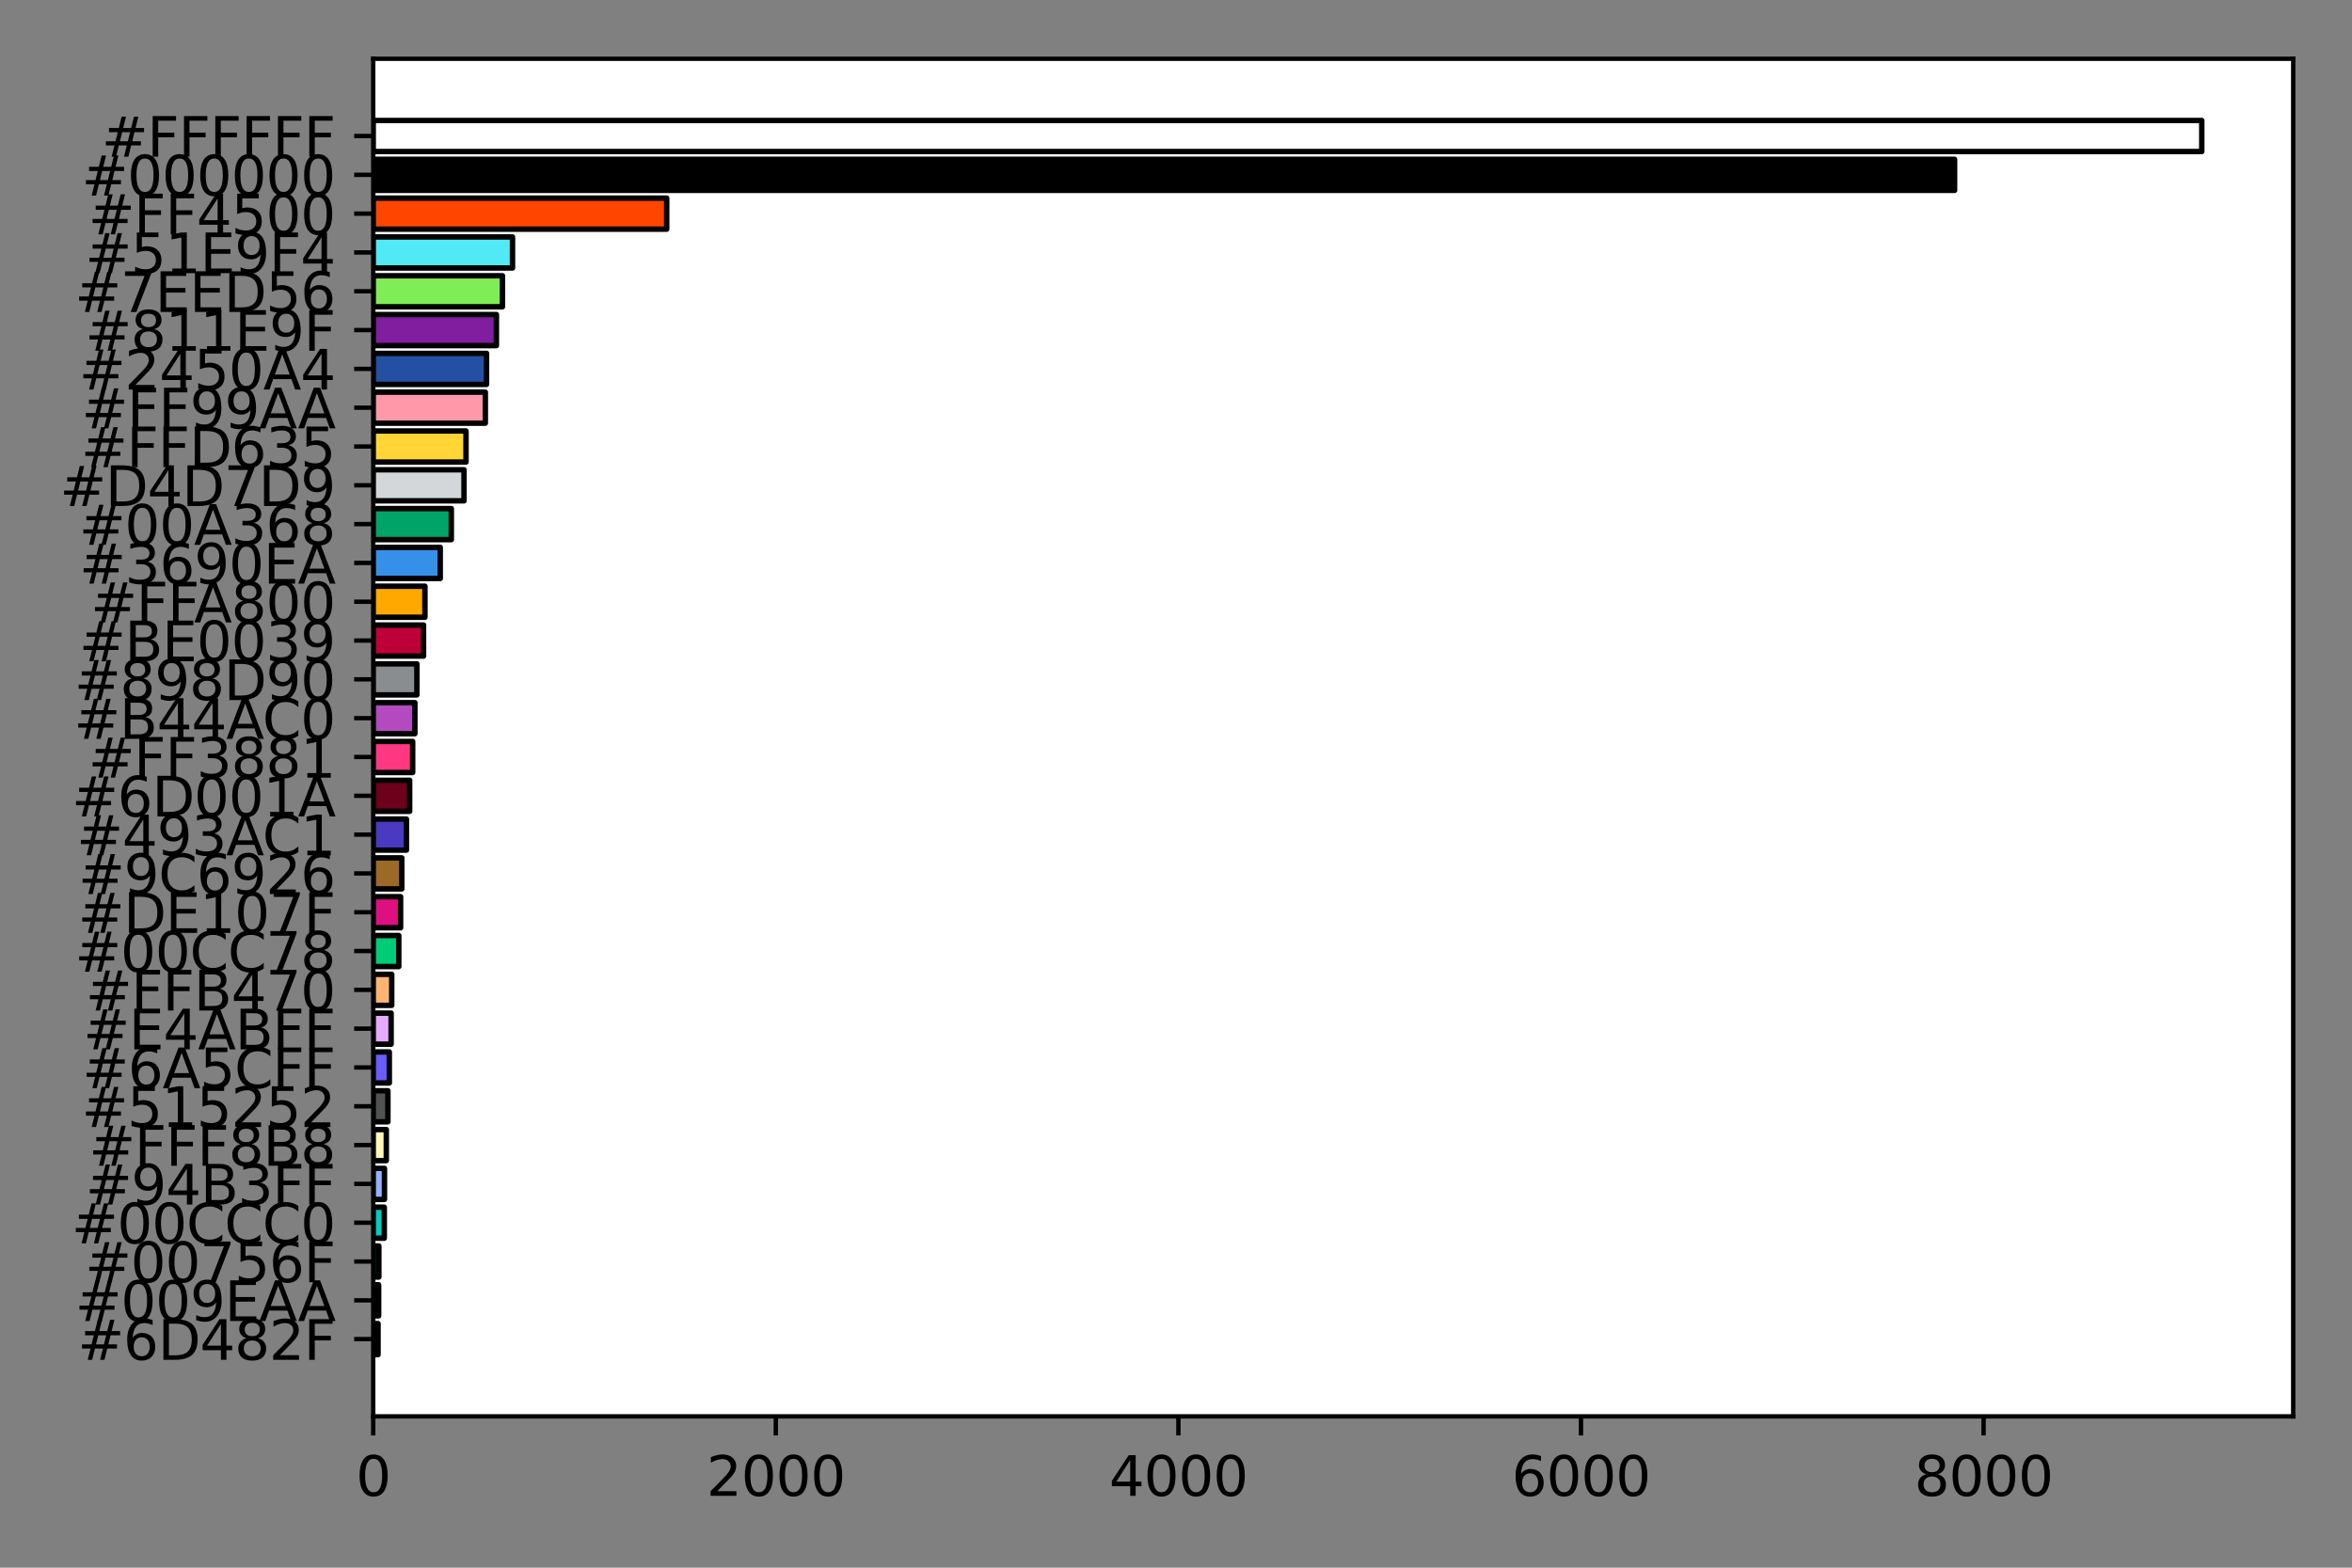 <?xml version="1.0" encoding="utf-8" standalone="no"?>
<!DOCTYPE svg PUBLIC "-//W3C//DTD SVG 1.1//EN"
  "http://www.w3.org/Graphics/SVG/1.1/DTD/svg11.dtd">
<svg xmlns:xlink="http://www.w3.org/1999/xlink" width="432pt" height="288pt" viewBox="0 0 432 288" xmlns="http://www.w3.org/2000/svg" version="1.1">
 <rect x="0" y="0" width="432" height="288" fill="#808080" stroke="none"/>
 <defs>
  <style type="text/css">*{stroke-linejoin: round; stroke-linecap: butt}</style>
 </defs>
 <g id="figure_1">
  <g id="patch_1">
   <path d="M 0 288 
L 432 288 
L 432 0 
L 0 0 
L 0 288 
z
" style="fill: none"/>
  </g>
  <g id="axes_1">
   <g id="patch_2">
    <path d="M 68.55 260.2 
L 421.2 260.2 
L 421.2 10.8 
L 68.55 10.8 
z
" style="fill: #ffffff"/>
   </g>
   <g id="patch_3">
    <path d="M 68.55 248.864 
L 69.437 248.864 
L 69.437 243.16 
L 68.55 243.16 
z
" clip-path="url(#pcfb07d6069)" style="fill: #6d482f; stroke: #000000; stroke-linejoin: miter"/>
   </g>
   <g id="patch_4">
    <path d="M 68.55 241.734 
L 69.548 241.734 
L 69.548 236.03 
L 68.55 236.03 
z
" clip-path="url(#pcfb07d6069)" style="fill: #009eaa; stroke: #000000; stroke-linejoin: miter"/>
   </g>
   <g id="patch_5">
    <path d="M 68.55 234.604 
L 69.585 234.604 
L 69.585 228.9 
L 68.55 228.9 
z
" clip-path="url(#pcfb07d6069)" style="fill: #00756f; stroke: #000000; stroke-linejoin: miter"/>
   </g>
   <g id="patch_6">
    <path d="M 68.55 227.474 
L 70.583 227.474 
L 70.583 221.77 
L 68.55 221.77 
z
" clip-path="url(#pcfb07d6069)" style="fill: #00ccc0; stroke: #000000; stroke-linejoin: miter"/>
   </g>
   <g id="patch_7">
    <path d="M 68.55 220.344 
L 70.62 220.344 
L 70.62 214.641 
L 68.55 214.641 
z
" clip-path="url(#pcfb07d6069)" style="fill: #94b3ff; stroke: #000000; stroke-linejoin: miter"/>
   </g>
   <g id="patch_8">
    <path d="M 68.55 213.215 
L 70.953 213.215 
L 70.953 207.511 
L 68.55 207.511 
z
" clip-path="url(#pcfb07d6069)" style="fill: #fff8b8; stroke: #000000; stroke-linejoin: miter"/>
   </g>
   <g id="patch_9">
    <path d="M 68.55 206.085 
L 71.249 206.085 
L 71.249 200.381 
L 68.55 200.381 
z
" clip-path="url(#pcfb07d6069)" style="fill: #515252; stroke: #000000; stroke-linejoin: miter"/>
   </g>
   <g id="patch_10">
    <path d="M 68.55 198.955 
L 71.508 198.955 
L 71.508 193.251 
L 68.55 193.251 
z
" clip-path="url(#pcfb07d6069)" style="fill: #6a5cff; stroke: #000000; stroke-linejoin: miter"/>
   </g>
   <g id="patch_11">
    <path d="M 68.55 191.825 
L 71.841 191.825 
L 71.841 186.121 
L 68.55 186.121 
z
" clip-path="url(#pcfb07d6069)" style="fill: #e4abff; stroke: #000000; stroke-linejoin: miter"/>
   </g>
   <g id="patch_12">
    <path d="M 68.55 184.696 
L 71.951 184.696 
L 71.951 178.992 
L 68.55 178.992 
z
" clip-path="url(#pcfb07d6069)" style="fill: #ffb470; stroke: #000000; stroke-linejoin: miter"/>
   </g>
   <g id="patch_13">
    <path d="M 68.55 177.566 
L 73.245 177.566 
L 73.245 171.862 
L 68.55 171.862 
z
" clip-path="url(#pcfb07d6069)" style="fill: #00cc78; stroke: #000000; stroke-linejoin: miter"/>
   </g>
   <g id="patch_14">
    <path d="M 68.55 170.436 
L 73.578 170.436 
L 73.578 164.732 
L 68.55 164.732 
z
" clip-path="url(#pcfb07d6069)" style="fill: #de107f; stroke: #000000; stroke-linejoin: miter"/>
   </g>
   <g id="patch_15">
    <path d="M 68.55 163.306 
L 73.8 163.306 
L 73.8 157.602 
L 68.55 157.602 
z
" clip-path="url(#pcfb07d6069)" style="fill: #9c6926; stroke: #000000; stroke-linejoin: miter"/>
   </g>
   <g id="patch_16">
    <path d="M 68.55 156.176 
L 74.65 156.176 
L 74.65 150.473 
L 68.55 150.473 
z
" clip-path="url(#pcfb07d6069)" style="fill: #493ac1; stroke: #000000; stroke-linejoin: miter"/>
   </g>
   <g id="patch_17">
    <path d="M 68.55 149.047 
L 75.242 149.047 
L 75.242 143.343 
L 68.55 143.343 
z
" clip-path="url(#pcfb07d6069)" style="fill: #6d001a; stroke: #000000; stroke-linejoin: miter"/>
   </g>
   <g id="patch_18">
    <path d="M 68.55 141.917 
L 75.797 141.917 
L 75.797 136.213 
L 68.55 136.213 
z
" clip-path="url(#pcfb07d6069)" style="fill: #ff3881; stroke: #000000; stroke-linejoin: miter"/>
   </g>
   <g id="patch_19">
    <path d="M 68.55 134.787 
L 76.203 134.787 
L 76.203 129.083 
L 68.55 129.083 
z
" clip-path="url(#pcfb07d6069)" style="fill: #b44ac0; stroke: #000000; stroke-linejoin: miter"/>
   </g>
   <g id="patch_20">
    <path d="M 68.55 127.657 
L 76.573 127.657 
L 76.573 121.953 
L 68.55 121.953 
z
" clip-path="url(#pcfb07d6069)" style="fill: #898d90; stroke: #000000; stroke-linejoin: miter"/>
   </g>
   <g id="patch_21">
    <path d="M 68.55 120.527 
L 77.793 120.527 
L 77.793 114.824 
L 68.55 114.824 
z
" clip-path="url(#pcfb07d6069)" style="fill: #be0039; stroke: #000000; stroke-linejoin: miter"/>
   </g>
   <g id="patch_22">
    <path d="M 68.55 113.398 
L 78.052 113.398 
L 78.052 107.694 
L 68.55 107.694 
z
" clip-path="url(#pcfb07d6069)" style="fill: #ffa800; stroke: #000000; stroke-linejoin: miter"/>
   </g>
   <g id="patch_23">
    <path d="M 68.55 106.268 
L 80.862 106.268 
L 80.862 100.564 
L 68.55 100.564 
z
" clip-path="url(#pcfb07d6069)" style="fill: #3690ea; stroke: #000000; stroke-linejoin: miter"/>
   </g>
   <g id="patch_24">
    <path d="M 68.55 99.138 
L 82.895 99.138 
L 82.895 93.434 
L 68.55 93.434 
z
" clip-path="url(#pcfb07d6069)" style="fill: #00a368; stroke: #000000; stroke-linejoin: miter"/>
   </g>
   <g id="patch_25">
    <path d="M 68.55 92.008 
L 85.225 92.008 
L 85.225 86.304 
L 68.55 86.304 
z
" clip-path="url(#pcfb07d6069)" style="fill: #d4d7d9; stroke: #000000; stroke-linejoin: miter"/>
   </g>
   <g id="patch_26">
    <path d="M 68.55 84.879 
L 85.594 84.879 
L 85.594 79.175 
L 68.55 79.175 
z
" clip-path="url(#pcfb07d6069)" style="fill: #ffd635; stroke: #000000; stroke-linejoin: miter"/>
   </g>
   <g id="patch_27">
    <path d="M 68.55 77.749 
L 89.144 77.749 
L 89.144 72.045 
L 68.55 72.045 
z
" clip-path="url(#pcfb07d6069)" style="fill: #ff99aa; stroke: #000000; stroke-linejoin: miter"/>
   </g>
   <g id="patch_28">
    <path d="M 68.55 70.619 
L 89.365 70.619 
L 89.365 64.915 
L 68.55 64.915 
z
" clip-path="url(#pcfb07d6069)" style="fill: #2450a4; stroke: #000000; stroke-linejoin: miter"/>
   </g>
   <g id="patch_29">
    <path d="M 68.55 63.489 
L 91.177 63.489 
L 91.177 57.785 
L 68.55 57.785 
z
" clip-path="url(#pcfb07d6069)" style="fill: #811e9f; stroke: #000000; stroke-linejoin: miter"/>
   </g>
   <g id="patch_30">
    <path d="M 68.55 56.359 
L 92.286 56.359 
L 92.286 50.656 
L 68.55 50.656 
z
" clip-path="url(#pcfb07d6069)" style="fill: #7eed56; stroke: #000000; stroke-linejoin: miter"/>
   </g>
   <g id="patch_31">
    <path d="M 68.55 49.23 
L 94.135 49.23 
L 94.135 43.526 
L 68.55 43.526 
z
" clip-path="url(#pcfb07d6069)" style="fill: #51e9f4; stroke: #000000; stroke-linejoin: miter"/>
   </g>
   <g id="patch_32">
    <path d="M 68.55 42.1 
L 122.456 42.1 
L 122.456 36.396 
L 68.55 36.396 
z
" clip-path="url(#pcfb07d6069)" style="fill: #ff4500; stroke: #000000; stroke-linejoin: miter"/>
   </g>
   <g id="patch_33">
    <path d="M 68.55 34.97 
L 359.005 34.97 
L 359.005 29.266 
L 68.55 29.266 
z
" clip-path="url(#pcfb07d6069)" style="stroke: #000000; stroke-linejoin: miter"/>
   </g>
   <g id="patch_34">
    <path d="M 68.55 27.84 
L 404.407 27.84 
L 404.407 22.136 
L 68.55 22.136 
z
" clip-path="url(#pcfb07d6069)" style="fill: #ffffff; stroke: #000000; stroke-linejoin: miter"/>
   </g>
   <g id="matplotlib.axis_1">
    <g id="xtick_1">
     <g id="line2d_1">
      <defs>
       <path id="mf8a00a5267" d="M 0 0 
L 0 3.5 
" style="stroke: #000000; stroke-width: 0.8"/>
      </defs>
      <g>
       <use xlink:href="#mf8a00a5267" x="68.55" y="260.2" style="stroke: #000000; stroke-width: 0.8"/>
      </g>
     </g>
     <g id="text_1">
      <!-- 0 -->
      <g transform="translate(65.369 274.798)scale(0.1 -0.1)">
       <defs>
        <path id="DejaVuSans-30" d="M 2034 4250 
Q 1547 4250 1301 3770 
Q 1056 3291 1056 2328 
Q 1056 1369 1301 889 
Q 1547 409 2034 409 
Q 2525 409 2770 889 
Q 3016 1369 3016 2328 
Q 3016 3291 2770 3770 
Q 2525 4250 2034 4250 
z
M 2034 4750 
Q 2819 4750 3233 4129 
Q 3647 3509 3647 2328 
Q 3647 1150 3233 529 
Q 2819 -91 2034 -91 
Q 1250 -91 836 529 
Q 422 1150 422 2328 
Q 422 3509 836 4129 
Q 1250 4750 2034 4750 
z
" transform="scale(0.016)"/>
       </defs>
       <use xlink:href="#DejaVuSans-30"/>
      </g>
     </g>
    </g>
    <g id="xtick_2">
     <g id="line2d_2">
      <g>
       <use xlink:href="#mf8a00a5267" x="142.495" y="260.2" style="stroke: #000000; stroke-width: 0.8"/>
      </g>
     </g>
     <g id="text_2">
      <!-- 2000 -->
      <g transform="translate(129.77 274.798)scale(0.1 -0.1)">
       <defs>
        <path id="DejaVuSans-32" d="M 1228 531 
L 3431 531 
L 3431 0 
L 469 0 
L 469 531 
Q 828 903 1448 1529 
Q 2069 2156 2228 2338 
Q 2531 2678 2651 2914 
Q 2772 3150 2772 3378 
Q 2772 3750 2511 3984 
Q 2250 4219 1831 4219 
Q 1534 4219 1204 4116 
Q 875 4013 500 3803 
L 500 4441 
Q 881 4594 1212 4672 
Q 1544 4750 1819 4750 
Q 2544 4750 2975 4387 
Q 3406 4025 3406 3419 
Q 3406 3131 3298 2873 
Q 3191 2616 2906 2266 
Q 2828 2175 2409 1742 
Q 1991 1309 1228 531 
z
" transform="scale(0.016)"/>
       </defs>
       <use xlink:href="#DejaVuSans-32"/>
       <use xlink:href="#DejaVuSans-30" x="63.623"/>
       <use xlink:href="#DejaVuSans-30" x="127.246"/>
       <use xlink:href="#DejaVuSans-30" x="190.869"/>
      </g>
     </g>
    </g>
    <g id="xtick_3">
     <g id="line2d_3">
      <g>
       <use xlink:href="#mf8a00a5267" x="216.44" y="260.2" style="stroke: #000000; stroke-width: 0.8"/>
      </g>
     </g>
     <g id="text_3">
      <!-- 4000 -->
      <g transform="translate(203.715 274.798)scale(0.1 -0.1)">
       <defs>
        <path id="DejaVuSans-34" d="M 2419 4116 
L 825 1625 
L 2419 1625 
L 2419 4116 
z
M 2253 4666 
L 3047 4666 
L 3047 1625 
L 3713 1625 
L 3713 1100 
L 3047 1100 
L 3047 0 
L 2419 0 
L 2419 1100 
L 313 1100 
L 313 1709 
L 2253 4666 
z
" transform="scale(0.016)"/>
       </defs>
       <use xlink:href="#DejaVuSans-34"/>
       <use xlink:href="#DejaVuSans-30" x="63.623"/>
       <use xlink:href="#DejaVuSans-30" x="127.246"/>
       <use xlink:href="#DejaVuSans-30" x="190.869"/>
      </g>
     </g>
    </g>
    <g id="xtick_4">
     <g id="line2d_4">
      <g>
       <use xlink:href="#mf8a00a5267" x="290.384" y="260.2" style="stroke: #000000; stroke-width: 0.8"/>
      </g>
     </g>
     <g id="text_4">
      <!-- 6000 -->
      <g transform="translate(277.659 274.798)scale(0.1 -0.1)">
       <defs>
        <path id="DejaVuSans-36" d="M 2113 2584 
Q 1688 2584 1439 2293 
Q 1191 2003 1191 1497 
Q 1191 994 1439 701 
Q 1688 409 2113 409 
Q 2538 409 2786 701 
Q 3034 994 3034 1497 
Q 3034 2003 2786 2293 
Q 2538 2584 2113 2584 
z
M 3366 4563 
L 3366 3988 
Q 3128 4100 2886 4159 
Q 2644 4219 2406 4219 
Q 1781 4219 1451 3797 
Q 1122 3375 1075 2522 
Q 1259 2794 1537 2939 
Q 1816 3084 2150 3084 
Q 2853 3084 3261 2657 
Q 3669 2231 3669 1497 
Q 3669 778 3244 343 
Q 2819 -91 2113 -91 
Q 1303 -91 875 529 
Q 447 1150 447 2328 
Q 447 3434 972 4092 
Q 1497 4750 2381 4750 
Q 2619 4750 2861 4703 
Q 3103 4656 3366 4563 
z
" transform="scale(0.016)"/>
       </defs>
       <use xlink:href="#DejaVuSans-36"/>
       <use xlink:href="#DejaVuSans-30" x="63.623"/>
       <use xlink:href="#DejaVuSans-30" x="127.246"/>
       <use xlink:href="#DejaVuSans-30" x="190.869"/>
      </g>
     </g>
    </g>
    <g id="xtick_5">
     <g id="line2d_5">
      <g>
       <use xlink:href="#mf8a00a5267" x="364.329" y="260.2" style="stroke: #000000; stroke-width: 0.8"/>
      </g>
     </g>
     <g id="text_5">
      <!-- 8000 -->
      <g transform="translate(351.604 274.798)scale(0.1 -0.1)">
       <defs>
        <path id="DejaVuSans-38" d="M 2034 2216 
Q 1584 2216 1326 1975 
Q 1069 1734 1069 1313 
Q 1069 891 1326 650 
Q 1584 409 2034 409 
Q 2484 409 2743 651 
Q 3003 894 3003 1313 
Q 3003 1734 2745 1975 
Q 2488 2216 2034 2216 
z
M 1403 2484 
Q 997 2584 770 2862 
Q 544 3141 544 3541 
Q 544 4100 942 4425 
Q 1341 4750 2034 4750 
Q 2731 4750 3128 4425 
Q 3525 4100 3525 3541 
Q 3525 3141 3298 2862 
Q 3072 2584 2669 2484 
Q 3125 2378 3379 2068 
Q 3634 1759 3634 1313 
Q 3634 634 3220 271 
Q 2806 -91 2034 -91 
Q 1263 -91 848 271 
Q 434 634 434 1313 
Q 434 1759 690 2068 
Q 947 2378 1403 2484 
z
M 1172 3481 
Q 1172 3119 1398 2916 
Q 1625 2713 2034 2713 
Q 2441 2713 2670 2916 
Q 2900 3119 2900 3481 
Q 2900 3844 2670 4047 
Q 2441 4250 2034 4250 
Q 1625 4250 1398 4047 
Q 1172 3844 1172 3481 
z
" transform="scale(0.016)"/>
       </defs>
       <use xlink:href="#DejaVuSans-38"/>
       <use xlink:href="#DejaVuSans-30" x="63.623"/>
       <use xlink:href="#DejaVuSans-30" x="127.246"/>
       <use xlink:href="#DejaVuSans-30" x="190.869"/>
      </g>
     </g>
    </g>
   </g>
   <g id="matplotlib.axis_2">
    <g id="ytick_1">
     <g id="line2d_6">
      <defs>
       <path id="m68e99cdacb" d="M 0 0 
L -3.5 0 
" style="stroke: #000000; stroke-width: 0.8"/>
      </defs>
      <g>
       <use xlink:href="#m68e99cdacb" x="68.55" y="246.012" style="stroke: #000000; stroke-width: 0.8"/>
      </g>
     </g>
     <g id="text_6">
      <!-- #6D482F -->
      <g transform="translate(14.269 249.811)scale(0.1 -0.1)">
       <defs>
        <path id="DejaVuSans-23" d="M 3272 2816 
L 2363 2816 
L 2100 1772 
L 3016 1772 
L 3272 2816 
z
M 2803 4594 
L 2478 3297 
L 3391 3297 
L 3719 4594 
L 4219 4594 
L 3897 3297 
L 4872 3297 
L 4872 2816 
L 3775 2816 
L 3519 1772 
L 4513 1772 
L 4513 1294 
L 3397 1294 
L 3072 0 
L 2572 0 
L 2894 1294 
L 1978 1294 
L 1656 0 
L 1153 0 
L 1478 1294 
L 494 1294 
L 494 1772 
L 1594 1772 
L 1856 2816 
L 850 2816 
L 850 3297 
L 1978 3297 
L 2297 4594 
L 2803 4594 
z
" transform="scale(0.016)"/>
        <path id="DejaVuSans-44" d="M 1259 4147 
L 1259 519 
L 2022 519 
Q 2988 519 3436 956 
Q 3884 1394 3884 2338 
Q 3884 3275 3436 3711 
Q 2988 4147 2022 4147 
L 1259 4147 
z
M 628 4666 
L 1925 4666 
Q 3281 4666 3915 4102 
Q 4550 3538 4550 2338 
Q 4550 1131 3912 565 
Q 3275 0 1925 0 
L 628 0 
L 628 4666 
z
" transform="scale(0.016)"/>
        <path id="DejaVuSans-46" d="M 628 4666 
L 3309 4666 
L 3309 4134 
L 1259 4134 
L 1259 2759 
L 3109 2759 
L 3109 2228 
L 1259 2228 
L 1259 0 
L 628 0 
L 628 4666 
z
" transform="scale(0.016)"/>
       </defs>
       <use xlink:href="#DejaVuSans-23"/>
       <use xlink:href="#DejaVuSans-36" x="83.789"/>
       <use xlink:href="#DejaVuSans-44" x="147.412"/>
       <use xlink:href="#DejaVuSans-34" x="224.414"/>
       <use xlink:href="#DejaVuSans-38" x="288.037"/>
       <use xlink:href="#DejaVuSans-32" x="351.66"/>
       <use xlink:href="#DejaVuSans-46" x="415.283"/>
      </g>
     </g>
    </g>
    <g id="ytick_2">
     <g id="line2d_7">
      <g>
       <use xlink:href="#m68e99cdacb" x="68.55" y="238.882" style="stroke: #000000; stroke-width: 0.8"/>
      </g>
     </g>
     <g id="text_7">
      <!-- #009EAA -->
      <g transform="translate(13.808 242.681)scale(0.1 -0.1)">
       <defs>
        <path id="DejaVuSans-39" d="M 703 97 
L 703 672 
Q 941 559 1184 500 
Q 1428 441 1663 441 
Q 2288 441 2617 861 
Q 2947 1281 2994 2138 
Q 2813 1869 2534 1725 
Q 2256 1581 1919 1581 
Q 1219 1581 811 2004 
Q 403 2428 403 3163 
Q 403 3881 828 4315 
Q 1253 4750 1959 4750 
Q 2769 4750 3195 4129 
Q 3622 3509 3622 2328 
Q 3622 1225 3098 567 
Q 2575 -91 1691 -91 
Q 1453 -91 1209 -44 
Q 966 3 703 97 
z
M 1959 2075 
Q 2384 2075 2632 2365 
Q 2881 2656 2881 3163 
Q 2881 3666 2632 3958 
Q 2384 4250 1959 4250 
Q 1534 4250 1286 3958 
Q 1038 3666 1038 3163 
Q 1038 2656 1286 2365 
Q 1534 2075 1959 2075 
z
" transform="scale(0.016)"/>
        <path id="DejaVuSans-45" d="M 628 4666 
L 3578 4666 
L 3578 4134 
L 1259 4134 
L 1259 2753 
L 3481 2753 
L 3481 2222 
L 1259 2222 
L 1259 531 
L 3634 531 
L 3634 0 
L 628 0 
L 628 4666 
z
" transform="scale(0.016)"/>
        <path id="DejaVuSans-41" d="M 2188 4044 
L 1331 1722 
L 3047 1722 
L 2188 4044 
z
M 1831 4666 
L 2547 4666 
L 4325 0 
L 3669 0 
L 3244 1197 
L 1141 1197 
L 716 0 
L 50 0 
L 1831 4666 
z
" transform="scale(0.016)"/>
       </defs>
       <use xlink:href="#DejaVuSans-23"/>
       <use xlink:href="#DejaVuSans-30" x="83.789"/>
       <use xlink:href="#DejaVuSans-30" x="147.412"/>
       <use xlink:href="#DejaVuSans-39" x="211.035"/>
       <use xlink:href="#DejaVuSans-45" x="274.658"/>
       <use xlink:href="#DejaVuSans-41" x="337.842"/>
       <use xlink:href="#DejaVuSans-41" x="409"/>
      </g>
     </g>
    </g>
    <g id="ytick_3">
     <g id="line2d_8">
      <g>
       <use xlink:href="#m68e99cdacb" x="68.55" y="231.752" style="stroke: #000000; stroke-width: 0.8"/>
      </g>
     </g>
     <g id="text_8">
      <!-- #00756F -->
      <g transform="translate(15.606 235.551)scale(0.1 -0.1)">
       <defs>
        <path id="DejaVuSans-37" d="M 525 4666 
L 3525 4666 
L 3525 4397 
L 1831 0 
L 1172 0 
L 2766 4134 
L 525 4134 
L 525 4666 
z
" transform="scale(0.016)"/>
        <path id="DejaVuSans-35" d="M 691 4666 
L 3169 4666 
L 3169 4134 
L 1269 4134 
L 1269 2991 
Q 1406 3038 1543 3061 
Q 1681 3084 1819 3084 
Q 2600 3084 3056 2656 
Q 3513 2228 3513 1497 
Q 3513 744 3044 326 
Q 2575 -91 1722 -91 
Q 1428 -91 1123 -41 
Q 819 9 494 109 
L 494 744 
Q 775 591 1075 516 
Q 1375 441 1709 441 
Q 2250 441 2565 725 
Q 2881 1009 2881 1497 
Q 2881 1984 2565 2268 
Q 2250 2553 1709 2553 
Q 1456 2553 1204 2497 
Q 953 2441 691 2322 
L 691 4666 
z
" transform="scale(0.016)"/>
       </defs>
       <use xlink:href="#DejaVuSans-23"/>
       <use xlink:href="#DejaVuSans-30" x="83.789"/>
       <use xlink:href="#DejaVuSans-30" x="147.412"/>
       <use xlink:href="#DejaVuSans-37" x="211.035"/>
       <use xlink:href="#DejaVuSans-35" x="274.658"/>
       <use xlink:href="#DejaVuSans-36" x="338.281"/>
       <use xlink:href="#DejaVuSans-46" x="401.904"/>
      </g>
     </g>
    </g>
    <g id="ytick_4">
     <g id="line2d_9">
      <g>
       <use xlink:href="#m68e99cdacb" x="68.55" y="224.622" style="stroke: #000000; stroke-width: 0.8"/>
      </g>
     </g>
     <g id="text_9">
      <!-- #00CCC0 -->
      <g transform="translate(13.134 228.422)scale(0.1 -0.1)">
       <defs>
        <path id="DejaVuSans-43" d="M 4122 4306 
L 4122 3641 
Q 3803 3938 3442 4084 
Q 3081 4231 2675 4231 
Q 1875 4231 1450 3742 
Q 1025 3253 1025 2328 
Q 1025 1406 1450 917 
Q 1875 428 2675 428 
Q 3081 428 3442 575 
Q 3803 722 4122 1019 
L 4122 359 
Q 3791 134 3420 21 
Q 3050 -91 2638 -91 
Q 1578 -91 968 557 
Q 359 1206 359 2328 
Q 359 3453 968 4101 
Q 1578 4750 2638 4750 
Q 3056 4750 3426 4639 
Q 3797 4528 4122 4306 
z
" transform="scale(0.016)"/>
       </defs>
       <use xlink:href="#DejaVuSans-23"/>
       <use xlink:href="#DejaVuSans-30" x="83.789"/>
       <use xlink:href="#DejaVuSans-30" x="147.412"/>
       <use xlink:href="#DejaVuSans-43" x="211.035"/>
       <use xlink:href="#DejaVuSans-43" x="280.859"/>
       <use xlink:href="#DejaVuSans-43" x="350.684"/>
       <use xlink:href="#DejaVuSans-30" x="420.508"/>
      </g>
     </g>
    </g>
    <g id="ytick_5">
     <g id="line2d_10">
      <g>
       <use xlink:href="#m68e99cdacb" x="68.55" y="217.493" style="stroke: #000000; stroke-width: 0.8"/>
      </g>
     </g>
     <g id="text_10">
      <!-- #94B3FF -->
      <g transform="translate(15.719 221.292)scale(0.1 -0.1)">
       <defs>
        <path id="DejaVuSans-42" d="M 1259 2228 
L 1259 519 
L 2272 519 
Q 2781 519 3026 730 
Q 3272 941 3272 1375 
Q 3272 1813 3026 2020 
Q 2781 2228 2272 2228 
L 1259 2228 
z
M 1259 4147 
L 1259 2741 
L 2194 2741 
Q 2656 2741 2882 2914 
Q 3109 3088 3109 3444 
Q 3109 3797 2882 3972 
Q 2656 4147 2194 4147 
L 1259 4147 
z
M 628 4666 
L 2241 4666 
Q 2963 4666 3353 4366 
Q 3744 4066 3744 3513 
Q 3744 3084 3544 2831 
Q 3344 2578 2956 2516 
Q 3422 2416 3680 2098 
Q 3938 1781 3938 1306 
Q 3938 681 3513 340 
Q 3088 0 2303 0 
L 628 0 
L 628 4666 
z
" transform="scale(0.016)"/>
        <path id="DejaVuSans-33" d="M 2597 2516 
Q 3050 2419 3304 2112 
Q 3559 1806 3559 1356 
Q 3559 666 3084 287 
Q 2609 -91 1734 -91 
Q 1441 -91 1130 -33 
Q 819 25 488 141 
L 488 750 
Q 750 597 1062 519 
Q 1375 441 1716 441 
Q 2309 441 2620 675 
Q 2931 909 2931 1356 
Q 2931 1769 2642 2001 
Q 2353 2234 1838 2234 
L 1294 2234 
L 1294 2753 
L 1863 2753 
Q 2328 2753 2575 2939 
Q 2822 3125 2822 3475 
Q 2822 3834 2567 4026 
Q 2313 4219 1838 4219 
Q 1578 4219 1281 4162 
Q 984 4106 628 3988 
L 628 4550 
Q 988 4650 1302 4700 
Q 1616 4750 1894 4750 
Q 2613 4750 3031 4423 
Q 3450 4097 3450 3541 
Q 3450 3153 3228 2886 
Q 3006 2619 2597 2516 
z
" transform="scale(0.016)"/>
       </defs>
       <use xlink:href="#DejaVuSans-23"/>
       <use xlink:href="#DejaVuSans-39" x="83.789"/>
       <use xlink:href="#DejaVuSans-34" x="147.412"/>
       <use xlink:href="#DejaVuSans-42" x="211.035"/>
       <use xlink:href="#DejaVuSans-33" x="279.639"/>
       <use xlink:href="#DejaVuSans-46" x="343.262"/>
       <use xlink:href="#DejaVuSans-46" x="400.781"/>
      </g>
     </g>
    </g>
    <g id="ytick_6">
     <g id="line2d_11">
      <g>
       <use xlink:href="#m68e99cdacb" x="68.55" y="210.363" style="stroke: #000000; stroke-width: 0.8"/>
      </g>
     </g>
     <g id="text_11">
      <!-- #FFF8B8 -->
      <g transform="translate(16.33 214.162)scale(0.1 -0.1)">
       <use xlink:href="#DejaVuSans-23"/>
       <use xlink:href="#DejaVuSans-46" x="83.789"/>
       <use xlink:href="#DejaVuSans-46" x="141.309"/>
       <use xlink:href="#DejaVuSans-46" x="198.828"/>
       <use xlink:href="#DejaVuSans-38" x="256.348"/>
       <use xlink:href="#DejaVuSans-42" x="319.971"/>
       <use xlink:href="#DejaVuSans-38" x="388.574"/>
      </g>
     </g>
    </g>
    <g id="ytick_7">
     <g id="line2d_12">
      <g>
       <use xlink:href="#m68e99cdacb" x="68.55" y="203.233" style="stroke: #000000; stroke-width: 0.8"/>
      </g>
     </g>
     <g id="text_12">
      <!-- #515252 -->
      <g transform="translate(14.995 207.032)scale(0.1 -0.1)">
       <defs>
        <path id="DejaVuSans-31" d="M 794 531 
L 1825 531 
L 1825 4091 
L 703 3866 
L 703 4441 
L 1819 4666 
L 2450 4666 
L 2450 531 
L 3481 531 
L 3481 0 
L 794 0 
L 794 531 
z
" transform="scale(0.016)"/>
       </defs>
       <use xlink:href="#DejaVuSans-23"/>
       <use xlink:href="#DejaVuSans-35" x="83.789"/>
       <use xlink:href="#DejaVuSans-31" x="147.412"/>
       <use xlink:href="#DejaVuSans-35" x="211.035"/>
       <use xlink:href="#DejaVuSans-32" x="274.658"/>
       <use xlink:href="#DejaVuSans-35" x="338.281"/>
       <use xlink:href="#DejaVuSans-32" x="401.904"/>
      </g>
     </g>
    </g>
    <g id="ytick_8">
     <g id="line2d_13">
      <g>
       <use xlink:href="#m68e99cdacb" x="68.55" y="196.103" style="stroke: #000000; stroke-width: 0.8"/>
      </g>
     </g>
     <g id="text_13">
      <!-- #6A5CFF -->
      <g transform="translate(15.119 199.902)scale(0.1 -0.1)">
       <use xlink:href="#DejaVuSans-23"/>
       <use xlink:href="#DejaVuSans-36" x="83.789"/>
       <use xlink:href="#DejaVuSans-41" x="147.412"/>
       <use xlink:href="#DejaVuSans-35" x="215.82"/>
       <use xlink:href="#DejaVuSans-43" x="279.443"/>
       <use xlink:href="#DejaVuSans-46" x="349.268"/>
       <use xlink:href="#DejaVuSans-46" x="406.787"/>
      </g>
     </g>
    </g>
    <g id="ytick_9">
     <g id="line2d_14">
      <g>
       <use xlink:href="#m68e99cdacb" x="68.55" y="188.973" style="stroke: #000000; stroke-width: 0.8"/>
      </g>
     </g>
     <g id="text_14">
      <!-- #E4ABFF -->
      <g transform="translate(15.284 192.773)scale(0.1 -0.1)">
       <use xlink:href="#DejaVuSans-23"/>
       <use xlink:href="#DejaVuSans-45" x="83.789"/>
       <use xlink:href="#DejaVuSans-34" x="146.973"/>
       <use xlink:href="#DejaVuSans-41" x="210.596"/>
       <use xlink:href="#DejaVuSans-42" x="279.004"/>
       <use xlink:href="#DejaVuSans-46" x="347.607"/>
       <use xlink:href="#DejaVuSans-46" x="405.127"/>
      </g>
     </g>
    </g>
    <g id="ytick_10">
     <g id="line2d_15">
      <g>
       <use xlink:href="#m68e99cdacb" x="68.55" y="181.844" style="stroke: #000000; stroke-width: 0.8"/>
      </g>
     </g>
     <g id="text_15">
      <!-- #FFB470 -->
      <g transform="translate(15.719 185.643)scale(0.1 -0.1)">
       <use xlink:href="#DejaVuSans-23"/>
       <use xlink:href="#DejaVuSans-46" x="83.789"/>
       <use xlink:href="#DejaVuSans-46" x="141.309"/>
       <use xlink:href="#DejaVuSans-42" x="198.828"/>
       <use xlink:href="#DejaVuSans-34" x="267.432"/>
       <use xlink:href="#DejaVuSans-37" x="331.055"/>
       <use xlink:href="#DejaVuSans-30" x="394.678"/>
      </g>
     </g>
    </g>
    <g id="ytick_11">
     <g id="line2d_16">
      <g>
       <use xlink:href="#m68e99cdacb" x="68.55" y="174.714" style="stroke: #000000; stroke-width: 0.8"/>
      </g>
     </g>
     <g id="text_16">
      <!-- #00CC78 -->
      <g transform="translate(13.755 178.513)scale(0.1 -0.1)">
       <use xlink:href="#DejaVuSans-23"/>
       <use xlink:href="#DejaVuSans-30" x="83.789"/>
       <use xlink:href="#DejaVuSans-30" x="147.412"/>
       <use xlink:href="#DejaVuSans-43" x="211.035"/>
       <use xlink:href="#DejaVuSans-43" x="280.859"/>
       <use xlink:href="#DejaVuSans-37" x="350.684"/>
       <use xlink:href="#DejaVuSans-38" x="414.307"/>
      </g>
     </g>
    </g>
    <g id="ytick_12">
     <g id="line2d_17">
      <g>
       <use xlink:href="#m68e99cdacb" x="68.55" y="167.584" style="stroke: #000000; stroke-width: 0.8"/>
      </g>
     </g>
     <g id="text_17">
      <!-- #DE107F -->
      <g transform="translate(14.312 171.383)scale(0.1 -0.1)">
       <use xlink:href="#DejaVuSans-23"/>
       <use xlink:href="#DejaVuSans-44" x="83.789"/>
       <use xlink:href="#DejaVuSans-45" x="160.791"/>
       <use xlink:href="#DejaVuSans-31" x="223.975"/>
       <use xlink:href="#DejaVuSans-30" x="287.598"/>
       <use xlink:href="#DejaVuSans-37" x="351.221"/>
       <use xlink:href="#DejaVuSans-46" x="414.844"/>
      </g>
     </g>
    </g>
    <g id="ytick_13">
     <g id="line2d_18">
      <g>
       <use xlink:href="#m68e99cdacb" x="68.55" y="160.454" style="stroke: #000000; stroke-width: 0.8"/>
      </g>
     </g>
     <g id="text_18">
      <!-- #9C6926 -->
      <g transform="translate(14.375 164.253)scale(0.1 -0.1)">
       <use xlink:href="#DejaVuSans-23"/>
       <use xlink:href="#DejaVuSans-39" x="83.789"/>
       <use xlink:href="#DejaVuSans-43" x="147.412"/>
       <use xlink:href="#DejaVuSans-36" x="217.236"/>
       <use xlink:href="#DejaVuSans-39" x="280.859"/>
       <use xlink:href="#DejaVuSans-32" x="344.482"/>
       <use xlink:href="#DejaVuSans-36" x="408.105"/>
      </g>
     </g>
    </g>
    <g id="ytick_14">
     <g id="line2d_19">
      <g>
       <use xlink:href="#m68e99cdacb" x="68.55" y="153.324" style="stroke: #000000; stroke-width: 0.8"/>
      </g>
     </g>
     <g id="text_19">
      <!-- #493AC1 -->
      <g transform="translate(14.072 157.124)scale(0.1 -0.1)">
       <use xlink:href="#DejaVuSans-23"/>
       <use xlink:href="#DejaVuSans-34" x="83.789"/>
       <use xlink:href="#DejaVuSans-39" x="147.412"/>
       <use xlink:href="#DejaVuSans-33" x="211.035"/>
       <use xlink:href="#DejaVuSans-41" x="274.658"/>
       <use xlink:href="#DejaVuSans-43" x="341.316"/>
       <use xlink:href="#DejaVuSans-31" x="411.141"/>
      </g>
     </g>
    </g>
    <g id="ytick_15">
     <g id="line2d_20">
      <g>
       <use xlink:href="#m68e99cdacb" x="68.55" y="146.195" style="stroke: #000000; stroke-width: 0.8"/>
      </g>
     </g>
     <g id="text_20">
      <!-- #6D001A -->
      <g transform="translate(13.18 149.994)scale(0.1 -0.1)">
       <use xlink:href="#DejaVuSans-23"/>
       <use xlink:href="#DejaVuSans-36" x="83.789"/>
       <use xlink:href="#DejaVuSans-44" x="147.412"/>
       <use xlink:href="#DejaVuSans-30" x="224.414"/>
       <use xlink:href="#DejaVuSans-30" x="288.037"/>
       <use xlink:href="#DejaVuSans-31" x="351.66"/>
       <use xlink:href="#DejaVuSans-41" x="415.283"/>
      </g>
     </g>
    </g>
    <g id="ytick_16">
     <g id="line2d_21">
      <g>
       <use xlink:href="#m68e99cdacb" x="68.55" y="139.065" style="stroke: #000000; stroke-width: 0.8"/>
      </g>
     </g>
     <g id="text_21">
      <!-- #FF3881 -->
      <g transform="translate(16.217 142.864)scale(0.1 -0.1)">
       <use xlink:href="#DejaVuSans-23"/>
       <use xlink:href="#DejaVuSans-46" x="83.789"/>
       <use xlink:href="#DejaVuSans-46" x="141.309"/>
       <use xlink:href="#DejaVuSans-33" x="198.828"/>
       <use xlink:href="#DejaVuSans-38" x="262.451"/>
       <use xlink:href="#DejaVuSans-38" x="326.074"/>
       <use xlink:href="#DejaVuSans-31" x="389.697"/>
      </g>
     </g>
    </g>
    <g id="ytick_17">
     <g id="line2d_22">
      <g>
       <use xlink:href="#m68e99cdacb" x="68.55" y="131.935" style="stroke: #000000; stroke-width: 0.8"/>
      </g>
     </g>
     <g id="text_22">
      <!-- #B44AC0 -->
      <g transform="translate(13.573 135.734)scale(0.1 -0.1)">
       <use xlink:href="#DejaVuSans-23"/>
       <use xlink:href="#DejaVuSans-42" x="83.789"/>
       <use xlink:href="#DejaVuSans-34" x="152.393"/>
       <use xlink:href="#DejaVuSans-34" x="216.016"/>
       <use xlink:href="#DejaVuSans-41" x="279.639"/>
       <use xlink:href="#DejaVuSans-43" x="346.297"/>
       <use xlink:href="#DejaVuSans-30" x="416.121"/>
      </g>
     </g>
    </g>
    <g id="ytick_18">
     <g id="line2d_23">
      <g>
       <use xlink:href="#m68e99cdacb" x="68.55" y="124.805" style="stroke: #000000; stroke-width: 0.8"/>
      </g>
     </g>
     <g id="text_23">
      <!-- #898D90 -->
      <g transform="translate(13.658 128.605)scale(0.1 -0.1)">
       <use xlink:href="#DejaVuSans-23"/>
       <use xlink:href="#DejaVuSans-38" x="83.789"/>
       <use xlink:href="#DejaVuSans-39" x="147.412"/>
       <use xlink:href="#DejaVuSans-38" x="211.035"/>
       <use xlink:href="#DejaVuSans-44" x="274.658"/>
       <use xlink:href="#DejaVuSans-39" x="351.66"/>
       <use xlink:href="#DejaVuSans-30" x="415.283"/>
      </g>
     </g>
    </g>
    <g id="ytick_19">
     <g id="line2d_24">
      <g>
       <use xlink:href="#m68e99cdacb" x="68.55" y="117.676" style="stroke: #000000; stroke-width: 0.8"/>
      </g>
     </g>
     <g id="text_24">
      <!-- #BE0039 -->
      <g transform="translate(14.541 121.475)scale(0.1 -0.1)">
       <use xlink:href="#DejaVuSans-23"/>
       <use xlink:href="#DejaVuSans-42" x="83.789"/>
       <use xlink:href="#DejaVuSans-45" x="152.393"/>
       <use xlink:href="#DejaVuSans-30" x="215.576"/>
       <use xlink:href="#DejaVuSans-30" x="279.199"/>
       <use xlink:href="#DejaVuSans-33" x="342.822"/>
       <use xlink:href="#DejaVuSans-39" x="406.445"/>
      </g>
     </g>
    </g>
    <g id="ytick_20">
     <g id="line2d_25">
      <g>
       <use xlink:href="#m68e99cdacb" x="68.55" y="110.546" style="stroke: #000000; stroke-width: 0.8"/>
      </g>
     </g>
     <g id="text_25">
      <!-- #FFA800 -->
      <g transform="translate(16.652 114.345)scale(0.1 -0.1)">
       <use xlink:href="#DejaVuSans-23"/>
       <use xlink:href="#DejaVuSans-46" x="83.789"/>
       <use xlink:href="#DejaVuSans-46" x="141.309"/>
       <use xlink:href="#DejaVuSans-41" x="189.703"/>
       <use xlink:href="#DejaVuSans-38" x="258.111"/>
       <use xlink:href="#DejaVuSans-30" x="321.734"/>
       <use xlink:href="#DejaVuSans-30" x="385.357"/>
      </g>
     </g>
    </g>
    <g id="ytick_21">
     <g id="line2d_26">
      <g>
       <use xlink:href="#m68e99cdacb" x="68.55" y="103.416" style="stroke: #000000; stroke-width: 0.8"/>
      </g>
     </g>
     <g id="text_26">
      <!-- #3690EA -->
      <g transform="translate(14.561 107.215)scale(0.1 -0.1)">
       <use xlink:href="#DejaVuSans-23"/>
       <use xlink:href="#DejaVuSans-33" x="83.789"/>
       <use xlink:href="#DejaVuSans-36" x="147.412"/>
       <use xlink:href="#DejaVuSans-39" x="211.035"/>
       <use xlink:href="#DejaVuSans-30" x="274.658"/>
       <use xlink:href="#DejaVuSans-45" x="338.281"/>
       <use xlink:href="#DejaVuSans-41" x="401.465"/>
      </g>
     </g>
    </g>
    <g id="ytick_22">
     <g id="line2d_27">
      <g>
       <use xlink:href="#m68e99cdacb" x="68.55" y="96.286" style="stroke: #000000; stroke-width: 0.8"/>
      </g>
     </g>
     <g id="text_27">
      <!-- #00A368 -->
      <g transform="translate(14.517 100.085)scale(0.1 -0.1)">
       <use xlink:href="#DejaVuSans-23"/>
       <use xlink:href="#DejaVuSans-30" x="83.789"/>
       <use xlink:href="#DejaVuSans-30" x="147.412"/>
       <use xlink:href="#DejaVuSans-41" x="211.035"/>
       <use xlink:href="#DejaVuSans-33" x="279.443"/>
       <use xlink:href="#DejaVuSans-36" x="343.066"/>
       <use xlink:href="#DejaVuSans-38" x="406.689"/>
      </g>
     </g>
    </g>
    <g id="ytick_23">
     <g id="line2d_28">
      <g>
       <use xlink:href="#m68e99cdacb" x="68.55" y="89.156" style="stroke: #000000; stroke-width: 0.8"/>
      </g>
     </g>
     <g id="text_28">
      <!-- #D4D7D9 -->
      <g transform="translate(10.983 92.956)scale(0.1 -0.1)">
       <use xlink:href="#DejaVuSans-23"/>
       <use xlink:href="#DejaVuSans-44" x="83.789"/>
       <use xlink:href="#DejaVuSans-34" x="160.791"/>
       <use xlink:href="#DejaVuSans-44" x="224.414"/>
       <use xlink:href="#DejaVuSans-37" x="301.416"/>
       <use xlink:href="#DejaVuSans-44" x="365.039"/>
       <use xlink:href="#DejaVuSans-39" x="442.041"/>
      </g>
     </g>
    </g>
    <g id="ytick_24">
     <g id="line2d_29">
      <g>
       <use xlink:href="#m68e99cdacb" x="68.55" y="82.027" style="stroke: #000000; stroke-width: 0.8"/>
      </g>
     </g>
     <g id="text_29">
      <!-- #FFD635 -->
      <g transform="translate(14.88 85.826)scale(0.1 -0.1)">
       <use xlink:href="#DejaVuSans-23"/>
       <use xlink:href="#DejaVuSans-46" x="83.789"/>
       <use xlink:href="#DejaVuSans-46" x="141.309"/>
       <use xlink:href="#DejaVuSans-44" x="198.828"/>
       <use xlink:href="#DejaVuSans-36" x="275.83"/>
       <use xlink:href="#DejaVuSans-33" x="339.453"/>
       <use xlink:href="#DejaVuSans-35" x="403.076"/>
      </g>
     </g>
    </g>
    <g id="ytick_25">
     <g id="line2d_30">
      <g>
       <use xlink:href="#m68e99cdacb" x="68.55" y="74.897" style="stroke: #000000; stroke-width: 0.8"/>
      </g>
     </g>
     <g id="text_30">
      <!-- #FF99AA -->
      <g transform="translate(14.986 78.696)scale(0.1 -0.1)">
       <use xlink:href="#DejaVuSans-23"/>
       <use xlink:href="#DejaVuSans-46" x="83.789"/>
       <use xlink:href="#DejaVuSans-46" x="141.309"/>
       <use xlink:href="#DejaVuSans-39" x="198.828"/>
       <use xlink:href="#DejaVuSans-39" x="262.451"/>
       <use xlink:href="#DejaVuSans-41" x="326.074"/>
       <use xlink:href="#DejaVuSans-41" x="397.232"/>
      </g>
     </g>
    </g>
    <g id="ytick_26">
     <g id="line2d_31">
      <g>
       <use xlink:href="#m68e99cdacb" x="68.55" y="67.767" style="stroke: #000000; stroke-width: 0.8"/>
      </g>
     </g>
     <g id="text_31">
      <!-- #2450A4 -->
      <g transform="translate(14.517 71.566)scale(0.1 -0.1)">
       <use xlink:href="#DejaVuSans-23"/>
       <use xlink:href="#DejaVuSans-32" x="83.789"/>
       <use xlink:href="#DejaVuSans-34" x="147.412"/>
       <use xlink:href="#DejaVuSans-35" x="211.035"/>
       <use xlink:href="#DejaVuSans-30" x="274.658"/>
       <use xlink:href="#DejaVuSans-41" x="338.281"/>
       <use xlink:href="#DejaVuSans-34" x="406.689"/>
      </g>
     </g>
    </g>
    <g id="ytick_27">
     <g id="line2d_32">
      <g>
       <use xlink:href="#m68e99cdacb" x="68.55" y="60.637" style="stroke: #000000; stroke-width: 0.8"/>
      </g>
     </g>
     <g id="text_32">
      <!-- #811E9F -->
      <g transform="translate(15.65 64.436)scale(0.1 -0.1)">
       <use xlink:href="#DejaVuSans-23"/>
       <use xlink:href="#DejaVuSans-38" x="83.789"/>
       <use xlink:href="#DejaVuSans-31" x="147.412"/>
       <use xlink:href="#DejaVuSans-31" x="211.035"/>
       <use xlink:href="#DejaVuSans-45" x="274.658"/>
       <use xlink:href="#DejaVuSans-39" x="337.842"/>
       <use xlink:href="#DejaVuSans-46" x="401.465"/>
      </g>
     </g>
    </g>
    <g id="ytick_28">
     <g id="line2d_33">
      <g>
       <use xlink:href="#m68e99cdacb" x="68.55" y="53.507" style="stroke: #000000; stroke-width: 0.8"/>
      </g>
     </g>
     <g id="text_33">
      <!-- #7EED56 -->
      <g transform="translate(13.745 57.307)scale(0.1 -0.1)">
       <use xlink:href="#DejaVuSans-23"/>
       <use xlink:href="#DejaVuSans-37" x="83.789"/>
       <use xlink:href="#DejaVuSans-45" x="147.412"/>
       <use xlink:href="#DejaVuSans-45" x="210.596"/>
       <use xlink:href="#DejaVuSans-44" x="273.779"/>
       <use xlink:href="#DejaVuSans-35" x="350.781"/>
       <use xlink:href="#DejaVuSans-36" x="414.404"/>
      </g>
     </g>
    </g>
    <g id="ytick_29">
     <g id="line2d_34">
      <g>
       <use xlink:href="#m68e99cdacb" x="68.55" y="46.378" style="stroke: #000000; stroke-width: 0.8"/>
      </g>
     </g>
     <g id="text_34">
      <!-- #51E9F4 -->
      <g transform="translate(15.65 50.177)scale(0.1 -0.1)">
       <use xlink:href="#DejaVuSans-23"/>
       <use xlink:href="#DejaVuSans-35" x="83.789"/>
       <use xlink:href="#DejaVuSans-31" x="147.412"/>
       <use xlink:href="#DejaVuSans-45" x="211.035"/>
       <use xlink:href="#DejaVuSans-39" x="274.219"/>
       <use xlink:href="#DejaVuSans-46" x="337.842"/>
       <use xlink:href="#DejaVuSans-34" x="395.361"/>
      </g>
     </g>
    </g>
    <g id="ytick_30">
     <g id="line2d_35">
      <g>
       <use xlink:href="#m68e99cdacb" x="68.55" y="39.248" style="stroke: #000000; stroke-width: 0.8"/>
      </g>
     </g>
     <g id="text_35">
      <!-- #FF4500 -->
      <g transform="translate(16.217 43.047)scale(0.1 -0.1)">
       <use xlink:href="#DejaVuSans-23"/>
       <use xlink:href="#DejaVuSans-46" x="83.789"/>
       <use xlink:href="#DejaVuSans-46" x="141.309"/>
       <use xlink:href="#DejaVuSans-34" x="198.828"/>
       <use xlink:href="#DejaVuSans-35" x="262.451"/>
       <use xlink:href="#DejaVuSans-30" x="326.074"/>
       <use xlink:href="#DejaVuSans-30" x="389.697"/>
      </g>
     </g>
    </g>
    <g id="ytick_31">
     <g id="line2d_36">
      <g>
       <use xlink:href="#m68e99cdacb" x="68.55" y="32.118" style="stroke: #000000; stroke-width: 0.8"/>
      </g>
     </g>
     <g id="text_36">
      <!-- #000000 -->
      <g transform="translate(14.995 35.917)scale(0.1 -0.1)">
       <use xlink:href="#DejaVuSans-23"/>
       <use xlink:href="#DejaVuSans-30" x="83.789"/>
       <use xlink:href="#DejaVuSans-30" x="147.412"/>
       <use xlink:href="#DejaVuSans-30" x="211.035"/>
       <use xlink:href="#DejaVuSans-30" x="274.658"/>
       <use xlink:href="#DejaVuSans-30" x="338.281"/>
       <use xlink:href="#DejaVuSans-30" x="401.904"/>
      </g>
     </g>
    </g>
    <g id="ytick_32">
     <g id="line2d_37">
      <g>
       <use xlink:href="#m68e99cdacb" x="68.55" y="24.988" style="stroke: #000000; stroke-width: 0.8"/>
      </g>
     </g>
     <g id="text_37">
      <!-- #FFFFFF -->
      <g transform="translate(18.661 28.787)scale(0.1 -0.1)">
       <use xlink:href="#DejaVuSans-23"/>
       <use xlink:href="#DejaVuSans-46" x="83.789"/>
       <use xlink:href="#DejaVuSans-46" x="141.309"/>
       <use xlink:href="#DejaVuSans-46" x="198.828"/>
       <use xlink:href="#DejaVuSans-46" x="256.348"/>
       <use xlink:href="#DejaVuSans-46" x="313.867"/>
       <use xlink:href="#DejaVuSans-46" x="371.387"/>
      </g>
     </g>
    </g>
   </g>
   <g id="patch_35">
    <path d="M 68.55 260.2 
L 68.55 10.8 
" style="fill: none; stroke: #000000; stroke-width: 0.8; stroke-linejoin: miter; stroke-linecap: square"/>
   </g>
   <g id="patch_36">
    <path d="M 421.2 260.2 
L 421.2 10.8 
" style="fill: none; stroke: #000000; stroke-width: 0.8; stroke-linejoin: miter; stroke-linecap: square"/>
   </g>
   <g id="patch_37">
    <path d="M 68.55 260.2 
L 421.2 260.2 
" style="fill: none; stroke: #000000; stroke-width: 0.8; stroke-linejoin: miter; stroke-linecap: square"/>
   </g>
   <g id="patch_38">
    <path d="M 68.55 10.8 
L 421.2 10.8 
" style="fill: none; stroke: #000000; stroke-width: 0.8; stroke-linejoin: miter; stroke-linecap: square"/>
   </g>
  </g>
 </g>
 <defs>
  <clipPath id="pcfb07d6069">
   <rect x="68.55" y="10.8" width="352.65" height="249.4"/>
  </clipPath>
 </defs>
</svg>
